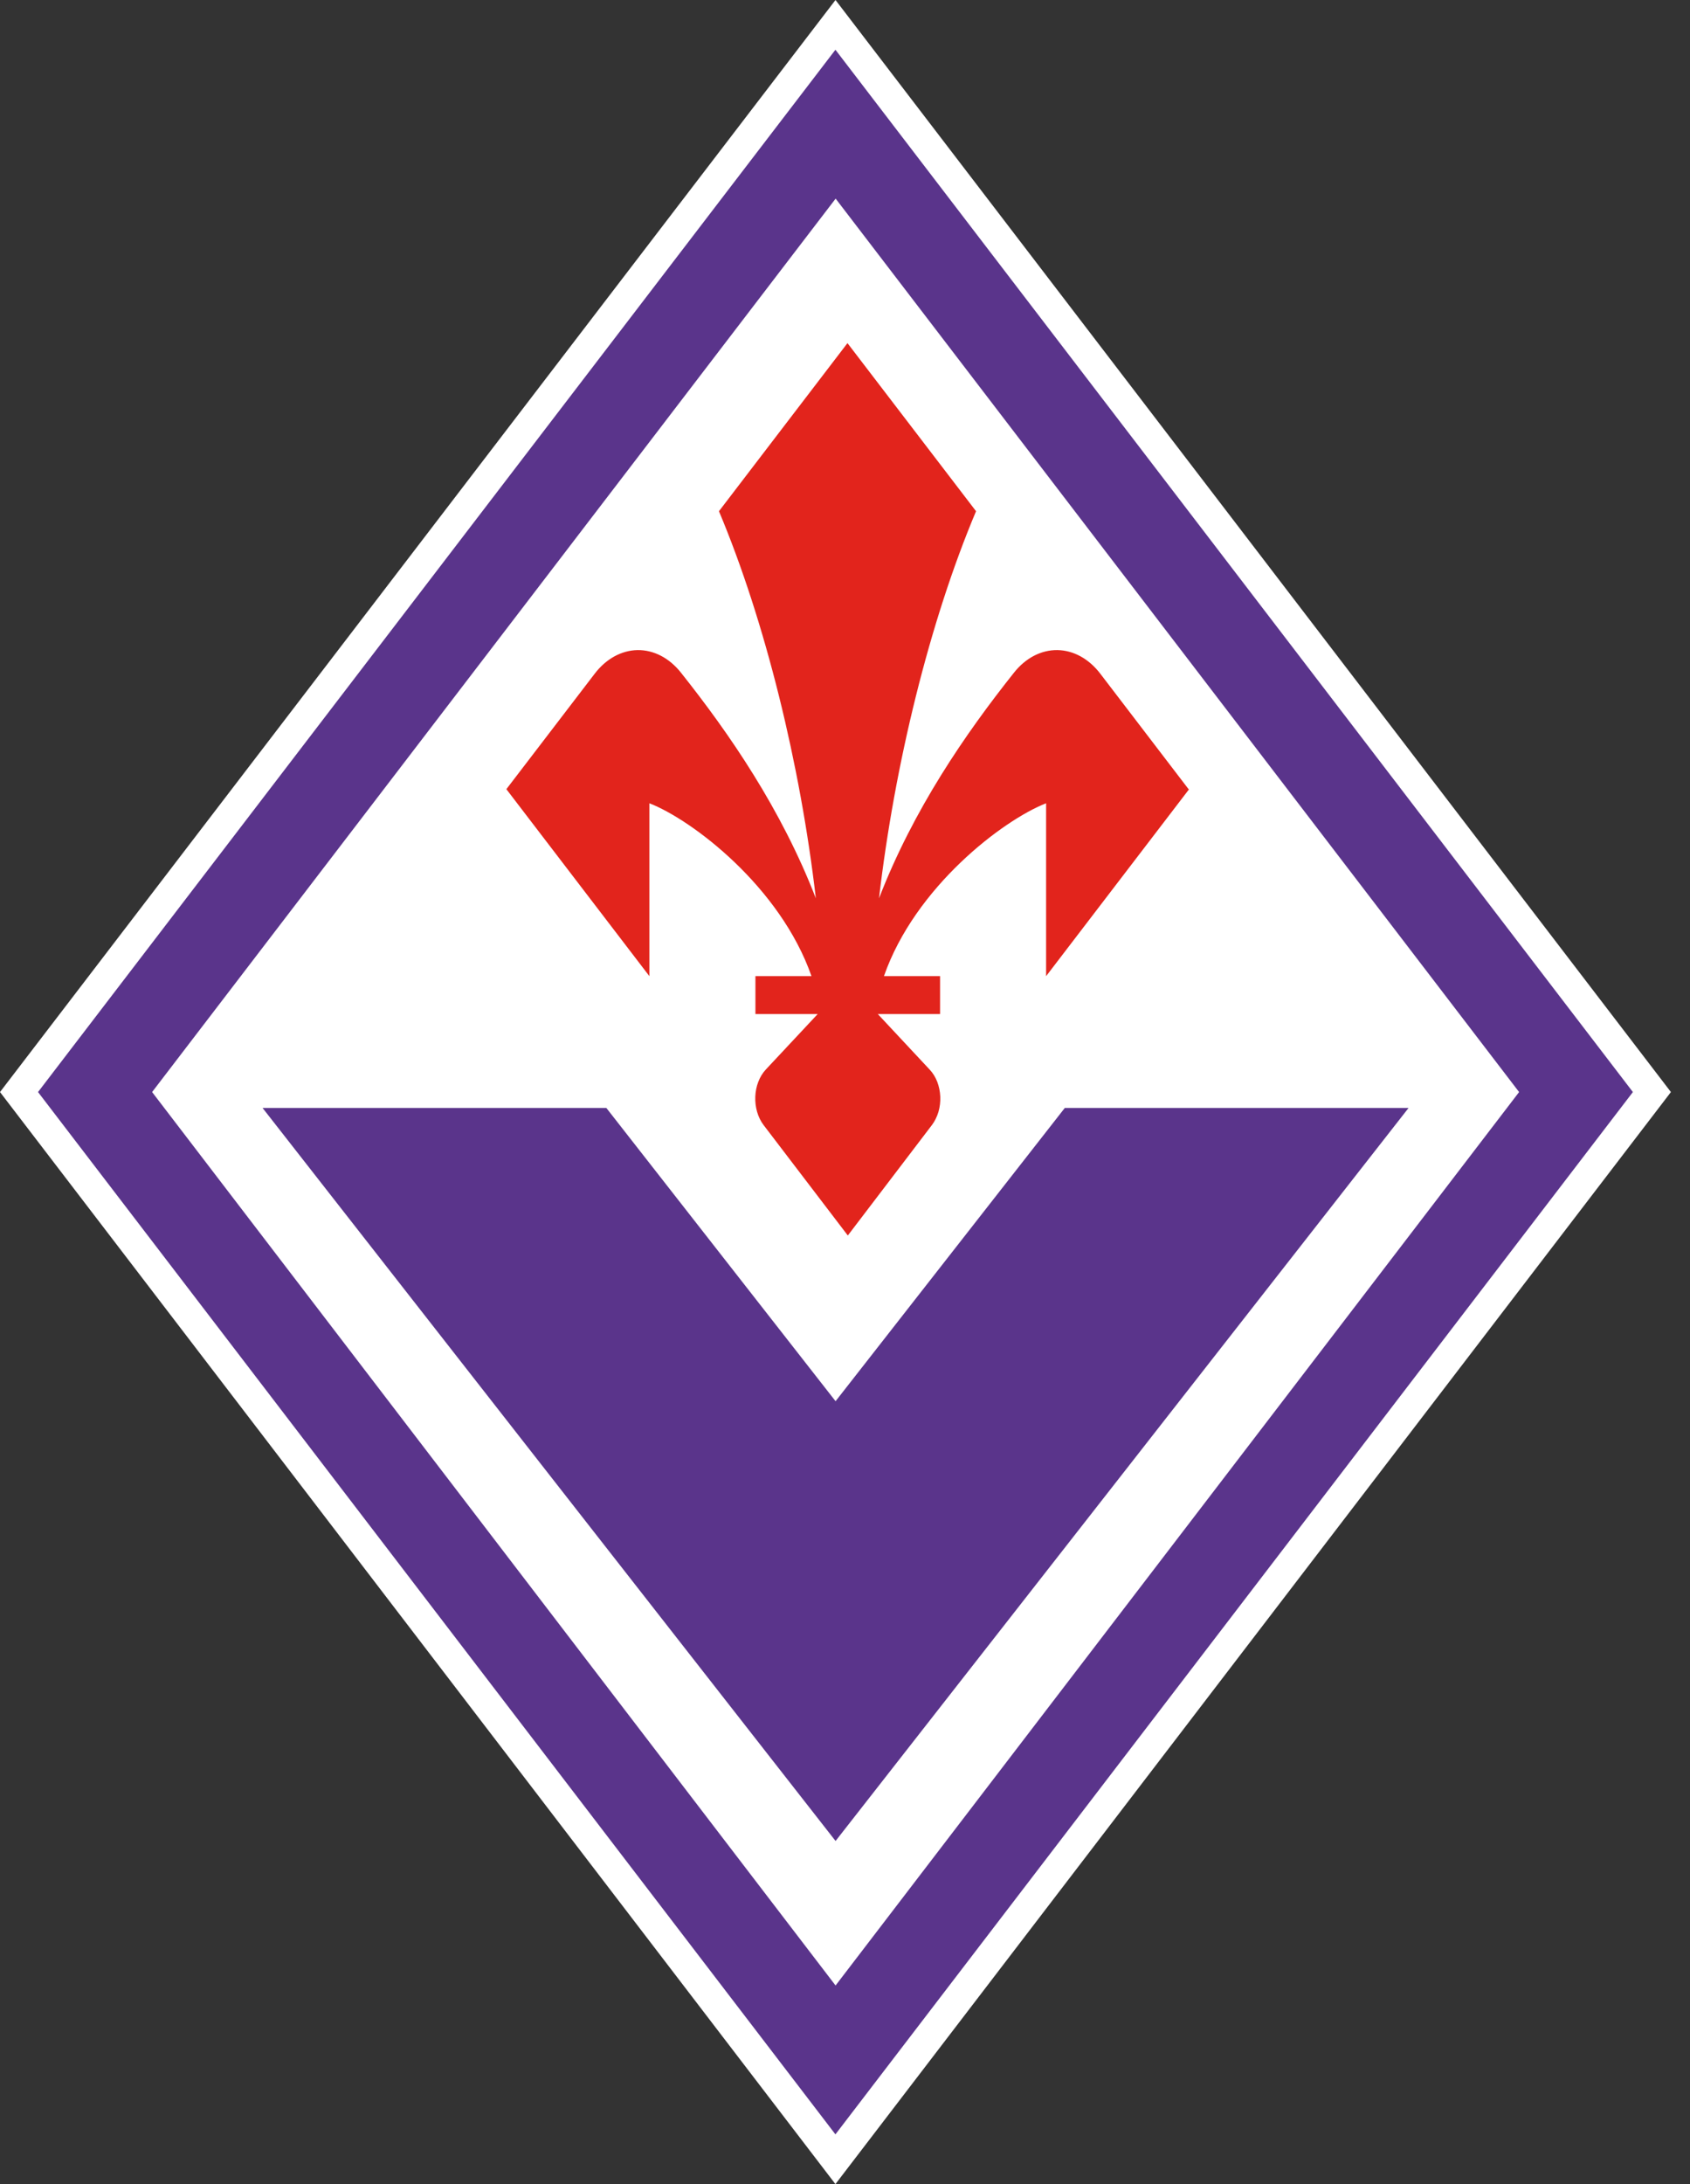 <svg width="24" height="31" viewBox="0 0 24 31" fill="none" xmlns="http://www.w3.org/2000/svg">
<rect x="0" y="0" width="24" height="31" fill="#333333" stroke="none"/>
<path d="M0 15.5L11.865 0L23.729 15.5L11.864 31L0 15.5Z" fill="white"/>
<path d="M0.54 15.5L11.864 0.706L23.189 15.5L11.864 30.294L0.54 15.5Z" fill="#5A348B"/>
<path d="M2.16 15.5L11.867 2.819L21.573 15.5L11.866 28.181L2.16 15.5Z" fill="white"/>
<path d="M16.879 11.201L15.627 9.564C15.465 9.351 15.245 9.23 15.016 9.227C14.786 9.224 14.565 9.339 14.4 9.547C13.707 10.418 12.971 11.489 12.483 12.75C12.704 10.852 13.202 8.818 13.861 7.256L12.035 4.87L10.21 7.256C10.868 8.821 11.366 10.855 11.586 12.75C11.096 11.486 10.363 10.418 9.67 9.547C9.505 9.339 9.284 9.224 9.054 9.227C8.825 9.231 8.606 9.351 8.444 9.564L7.191 11.201L9.222 13.855V11.401C9.831 11.638 11.081 12.587 11.524 13.855H10.728V14.393H11.612L10.873 15.183C10.83 15.23 10.794 15.288 10.769 15.354C10.743 15.42 10.729 15.492 10.726 15.566C10.723 15.639 10.732 15.713 10.752 15.782C10.772 15.851 10.803 15.914 10.842 15.966L12.04 17.536L13.236 15.966C13.275 15.914 13.306 15.851 13.327 15.782C13.347 15.713 13.356 15.639 13.353 15.566C13.35 15.492 13.335 15.42 13.31 15.354C13.284 15.288 13.248 15.23 13.204 15.183L12.466 14.393H13.35V13.855H12.553C12.995 12.587 14.247 11.638 14.856 11.401V13.855L16.887 11.201H16.879Z" fill="#E2241C"/>
<path d="M3.729 15.726H8.611L11.866 19.888L15.121 15.726H20.003L11.866 26.13L3.729 15.726Z" fill="#5A348B"/>
</svg>
